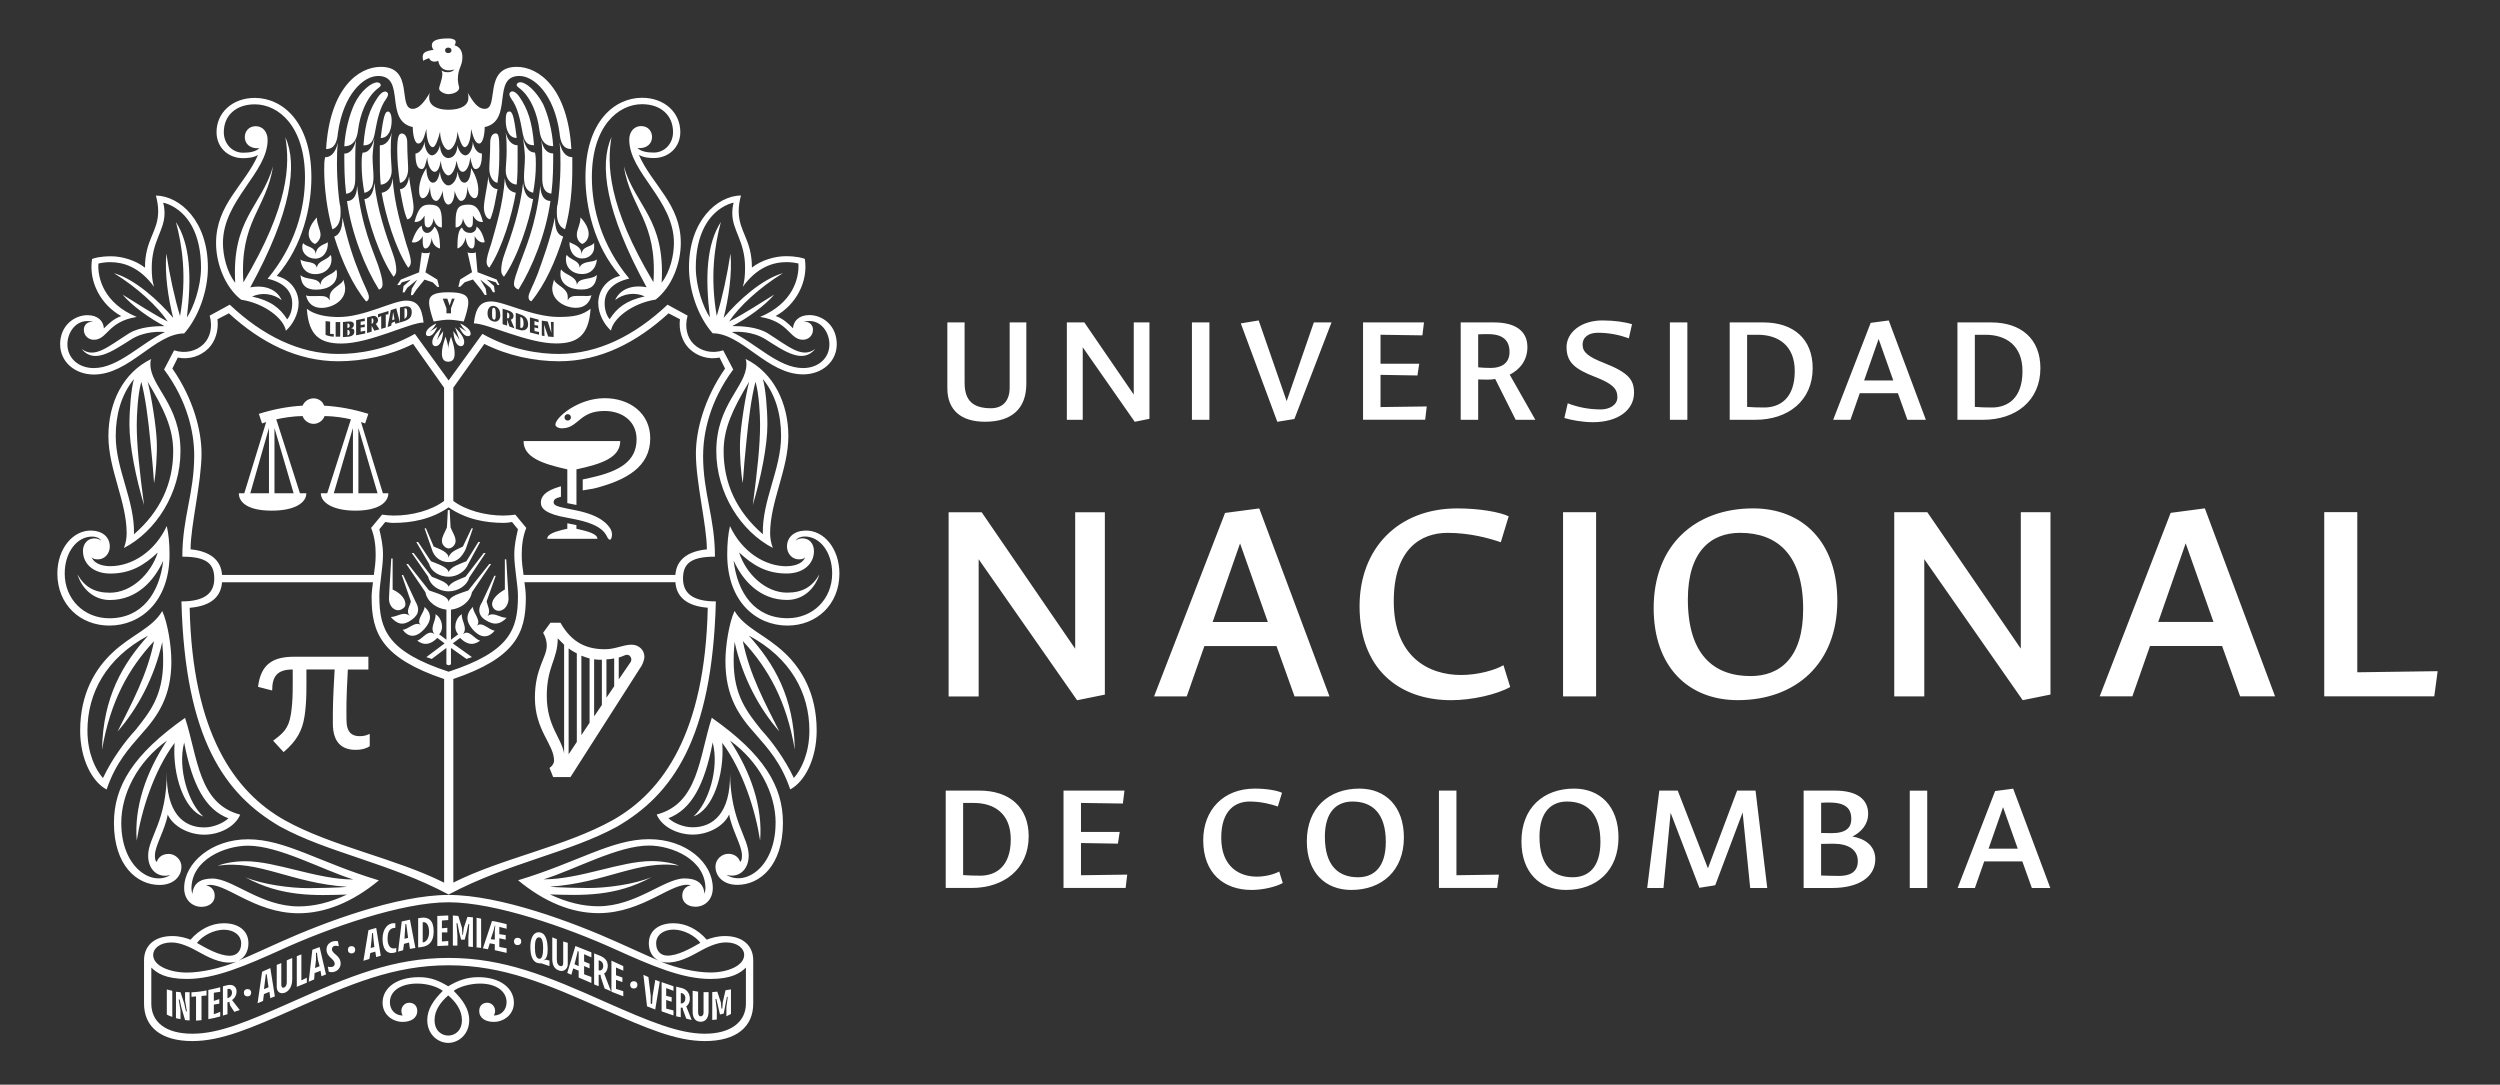 <svg width="189" height="82" viewBox="0 0 189 82" fill="none" xmlns="http://www.w3.org/2000/svg">
<rect x="0" y="0" width="189" height="82" fill="#333333" stroke="none"/>
<path d="M12.818 41.91C12.818 45.499 10.613 47.293 8.268 47.293C6.062 47.293 4.336 45.706 4.336 43.357C4.336 41.494 5.509 40.044 6.957 40.113C7.786 40.149 8.301 40.631 8.301 41.321C8.301 41.839 7.921 42.288 7.403 42.288C7.128 42.288 6.99 42.219 6.922 42.114C7.164 42.734 7.99 42.803 8.334 42.803C9.989 42.803 11.712 41.698 12.609 39.766C12.747 40.386 12.816 41.078 12.816 41.905L12.818 41.91ZM4.545 26.034C4.545 24.585 5.649 23.827 6.613 23.827C7.406 23.827 7.819 24.276 7.855 24.827C8.199 24.483 8.579 24.102 9.165 23.895C7.648 23.066 6.682 21.307 6.96 19.582C7.097 19.513 7.579 19.375 8.408 19.375C9.236 19.375 10.269 19.687 10.96 20.238C10.96 18.099 11.959 17.545 11.959 15.958C11.959 15.577 11.89 15.164 11.786 14.784C13.614 14.819 15.717 16.716 15.717 20.238C15.717 21.963 15.029 23.964 13.925 25.207C11.72 25.207 9.787 28.314 7.1 28.314C5.652 28.314 4.548 27.346 4.548 26.037L4.545 26.034ZM6.269 41.67C6.269 41.119 6.613 40.703 7.131 40.703C7.373 40.703 7.51 40.772 7.648 40.876C7.51 40.634 7.199 40.565 6.96 40.565C5.823 40.565 4.892 41.739 4.892 43.36C4.892 45.292 6.34 46.742 8.27 46.742C10.753 46.742 12.061 44.81 12.339 42.392C11.651 43.911 10.34 45.361 8.306 45.361C7.1 45.361 6.203 44.531 5.858 43.429C6.409 44.396 7.169 44.81 8.306 44.81C9.927 44.81 11.409 43.396 11.926 41.772C10.891 42.74 9.859 43.36 8.342 43.36C7.031 43.36 6.274 42.599 6.274 41.668L6.269 41.67ZM12.474 25.103C12.061 25.067 10.922 25.034 9.922 25.654C8.405 26.621 7.095 27.517 6.164 26.379C7.164 27.137 8.163 26.205 9.749 25.205C10.577 24.687 11.816 24.654 12.438 24.654C11.302 24.067 9.955 23.099 9.267 22.272C10.335 22.928 11.472 23.686 12.681 24.309C11.921 23.171 10.407 21.754 8.612 20.651C10.198 21.101 11.99 22.721 13.094 24.033C12.714 22.55 12.438 20.685 12.576 19.166C12.818 20.789 13.196 22.515 13.611 23.895C14.129 20.963 13.785 18.581 13.3 16.785C14.368 18.441 14.506 20.891 14.129 23.998C14.611 23.308 15.197 21.685 15.197 20.235C15.197 17.716 14.231 16.06 12.714 15.437C12.609 15.401 12.438 15.332 12.334 15.332C12.403 15.539 12.438 15.85 12.438 16.126C12.438 17.438 11.472 18.232 11.472 20.233C11.472 20.784 11.508 21.269 11.646 21.683C10.542 20.164 9.3 19.819 8.336 19.819C7.992 19.819 7.75 19.855 7.439 19.924C7.37 21.029 7.852 22.926 10.335 23.962C8.13 24.306 8.13 25.687 7.095 25.687C6.682 25.687 6.338 25.376 6.338 24.927C6.338 24.546 6.649 24.271 7.062 24.34C6.855 24.271 6.718 24.271 6.613 24.271C5.647 24.271 5.096 25.202 5.096 26.032C5.096 27.068 5.925 27.826 7.095 27.826C8.956 27.826 10.679 25.927 12.474 25.1V25.103ZM12.956 49.988C12.956 52.681 11.921 54.131 10.679 55.512C9.782 56.548 8.749 57.651 8.059 59.687C6.955 59.1 6.06 57.375 6.06 55.236C6.06 52.406 7.233 50.542 8.474 49.368C9.922 47.987 11.508 47.505 12.265 46.193C12.678 47.089 12.954 48.817 12.954 49.988H12.956ZM11.646 48.47C9.716 50.54 8.336 53.026 7.714 56.683C7.783 52.679 9.3 50.159 11.197 48.054C8.025 49.746 6.611 52.403 6.611 55.233C6.611 56.959 7.23 58.202 7.783 58.822C8.472 57.372 9.438 56.06 10.266 55.165C11.302 53.853 12.334 52.61 12.334 49.988C12.334 49.539 12.334 49.332 12.265 48.539C11.679 51.196 10.404 53.577 8.887 55.302C9.991 53.095 11.128 51.022 11.646 48.47ZM11.37 27.553C11.37 29.209 13.644 30.59 13.644 34.11C13.644 37.285 11.783 40.185 9.369 41.428C9.507 41.083 9.576 40.667 9.576 40.322C9.576 37.905 8.196 35.491 8.196 32.972C8.196 30.453 9.3 28.173 11.437 27.14C11.368 27.277 11.368 27.415 11.368 27.553H11.37ZM18.162 61.584C17.749 62.551 16.541 63.102 15.439 63.102C14.267 63.102 13.096 62.482 12.681 61.584C12.474 62.758 11.714 63.932 11.714 64.657C11.714 64.899 11.714 65.037 11.852 65.175C11.921 64.899 12.196 64.555 12.75 64.555C13.231 64.555 13.716 64.968 13.716 65.522C13.716 66.28 13.096 66.903 12.061 66.903C10.338 66.903 8.614 65.42 8.614 62.209C8.614 59.447 10.062 57.033 13.991 54.271C14.957 57.24 14.991 60.759 18.162 61.589V61.584ZM11.37 33.385C11.197 31.624 10.991 30.037 10.682 28.865C10.407 29.832 10.338 31.42 10.338 32.109C10.338 33.697 10.544 35.56 10.889 38.184C10.269 36.114 9.785 33.697 9.785 32.109C9.785 30.935 9.922 29.347 10.129 28.658C9.163 29.832 8.749 31.351 8.749 32.972C8.749 35.491 10.198 37.839 10.129 40.391C12.127 38.666 13.094 36.527 13.094 34.11C13.094 32.385 12.405 30.935 11.164 28.865C11.439 29.901 11.819 32.283 11.852 33.385C11.888 34.386 11.783 35.836 11.646 36.527C11.577 35.458 11.472 34.388 11.37 33.385ZM13.198 56.165C11.613 58.304 10.682 61.308 10.338 63.552C10.131 61.032 11.026 58.409 12.614 55.994C10.409 57.582 9.168 59.999 9.168 62.207C9.168 65.624 11.511 67.038 12.89 66.142C11.992 66.418 11.2 65.798 11.2 64.693C11.2 63.279 12.612 62.138 12.612 58.342C12.543 61.449 13.854 62.554 15.439 62.554C16.199 62.554 16.956 62.173 17.267 61.864C15.544 61.209 14.544 59.379 13.922 56.135C13.405 58.136 14.267 60.759 15.37 61.727C13.922 61.244 13.025 58.585 13.198 56.17V56.165ZM22.231 76.288C18.955 77.738 16.714 78.705 14.542 78.705C12.127 78.705 10.889 77.6 10.889 75.874V72.595C10.889 71.49 11.681 70.765 13.025 70.765C13.576 70.765 14.06 70.903 14.404 71.04C15.059 70.282 15.957 69.797 16.92 69.797C18.024 69.797 18.782 70.349 18.782 71.316C18.782 71.867 18.539 72.385 18.024 72.628C19.161 72.145 19.954 71.765 21.196 71.214C24.505 69.728 30.022 67.658 33.917 67.658C37.813 67.658 43.33 69.728 46.639 71.214C47.881 71.765 48.674 72.145 49.811 72.628C49.293 72.385 49.051 71.87 49.051 71.316C49.051 70.349 49.811 69.797 50.912 69.797C51.878 69.797 52.773 70.28 53.428 71.04C53.773 70.903 54.257 70.765 54.808 70.765C56.151 70.765 56.944 71.49 56.944 72.595V75.874C56.944 77.6 55.703 78.705 53.291 78.705C51.119 78.705 48.878 77.738 45.602 76.288C41.395 74.425 38.086 72.975 33.915 72.975C29.744 72.975 26.435 74.425 22.228 76.288H22.231ZM21.402 71.732C18.506 73.044 16.232 74.009 14.129 74.009C12.507 74.009 11.855 73.559 11.439 73.146V75.872C11.439 77.253 12.507 78.149 14.542 78.149C16.576 78.149 18.748 77.217 22.022 75.767C26.435 73.799 29.744 72.419 33.915 72.419C38.086 72.419 41.395 73.799 45.808 75.767C49.084 77.217 51.325 78.149 53.288 78.149C55.251 78.149 56.391 77.25 56.391 75.872V73.146C55.978 73.559 55.323 74.009 53.701 74.009C51.598 74.009 49.324 73.041 46.428 71.732C42.912 70.144 37.464 68.212 33.912 68.212C30.361 68.212 24.916 70.144 21.397 71.732H21.402ZM11.577 72.181C11.577 73.044 12.887 73.526 14.129 73.526C15.233 73.526 16.75 73.182 17.887 72.699C16.989 72.942 16.026 72.526 15.164 72.043C14.371 71.594 13.647 71.25 12.959 71.25C12.061 71.25 11.579 71.732 11.579 72.181H11.577ZM53.153 34.422C53.153 37.321 54.05 39.115 54.05 42.084C52.189 42.084 51.636 42.635 51.636 43.74C51.636 44.845 52.36 45.466 54.119 45.466C53.844 55.923 50.81 60.065 46.672 62.482C43.019 64.483 38.468 65.208 33.917 67.625C29.367 65.208 24.816 64.483 21.163 62.482C17.025 60.065 13.991 55.925 13.716 45.466C15.475 45.466 16.199 44.845 16.199 43.74C16.199 42.635 15.648 42.084 13.785 42.084C13.785 39.115 14.682 37.321 14.682 34.422C14.682 32.765 14.2 30.348 12.405 27.933L13.163 26.484C13.991 26.759 14.853 26.552 15.403 26.001C15.885 25.519 16.092 24.725 15.852 23.862L17.369 23.033C19.852 25.381 22.644 26.759 25.573 26.759C27.021 26.759 29.158 26.484 31.366 25.241L33.917 28.76L36.469 25.241C38.675 26.484 40.814 26.759 42.262 26.759C45.191 26.759 47.985 25.378 50.466 23.033L51.983 23.862C51.741 24.725 51.947 25.519 52.432 26.001C52.982 26.552 53.844 26.759 54.672 26.484L55.432 27.933C53.64 30.35 53.158 32.765 53.158 34.422H53.153ZM12.612 74.802L13.025 74.907V76.875C12.818 76.806 12.714 76.77 12.612 76.701V74.802ZM16.783 43.465H28.263C28.332 42.982 28.401 42.497 28.401 41.946C28.401 41.29 28.332 40.601 28.056 39.909L28.885 38.908C29.16 38.944 29.471 38.977 29.782 38.977C31.126 38.977 32.61 38.597 33.573 37.872V29.312L31.23 25.999C29.438 26.895 27.439 27.311 25.576 27.311C22.473 27.311 19.715 25.896 17.303 23.686L16.441 24.135C16.546 24.998 16.268 25.828 15.753 26.343C15.166 26.93 14.305 27.206 13.443 27.032L13.03 27.862C14.616 30.139 15.235 32.556 15.235 34.281C15.235 36.489 14.407 39.736 14.407 41.53C15.855 41.668 16.716 42.324 16.785 43.462L16.783 43.465ZM14.335 77.151L13.991 77.115L13.716 76.183L13.578 75.563H13.509L13.647 76.39V77.046L13.303 76.977V74.976L13.647 75.012L13.922 75.841L14.06 76.462H14.129L13.991 75.632V75.012H14.335V77.151ZM18.748 63.45C21.576 63.45 24.161 65.211 28.643 66.556C26.644 68.212 24.574 69.042 22.575 69.042C19.128 69.042 16.92 66.556 15.577 66.936C15.99 67.005 16.232 67.316 16.232 67.73C16.232 68.248 15.783 68.557 15.233 68.557C14.544 68.557 13.922 68.039 13.922 67.143C13.922 65.244 15.99 63.45 18.748 63.45ZM28.092 45.193C28.092 44.743 28.161 44.33 28.197 44.018H16.785C16.716 45.019 16.061 45.813 14.338 45.95C14.544 55.407 17.716 59.861 21.509 62C25.094 64.001 29.851 64.864 33.576 66.729V51.336C28.887 49.748 28.095 47.885 28.095 45.193H28.092ZM18.542 65.109C20.887 65.109 23.954 66.489 26.713 66.489C24.367 65.765 21.094 63.934 18.748 63.934C17.025 63.934 14.473 64.971 14.473 67.179C14.473 67.283 14.509 67.49 14.542 67.592C14.611 66.765 15.161 66.418 16.059 66.418C17.576 66.418 19.712 68.524 22.575 68.524C23.712 68.524 24.921 68.248 26.228 67.628C23.883 67.697 21.298 67.835 18.539 66.316C19.85 66.867 21.917 67.145 23.365 67.145C23.778 67.145 25.813 67.11 26.226 67.041C22.019 66.765 19.503 64.971 16.469 65.453C16.951 65.246 17.78 65.109 18.537 65.109H18.542ZM14.82 75.326L14.476 75.362V75.017C14.718 75.017 15.304 74.948 15.613 74.879V75.259C15.613 75.259 15.302 75.295 15.233 75.295V77.125L14.82 77.161V75.331V75.326ZM16.923 70.287C16.166 70.287 15.302 70.737 14.889 71.288C15.613 71.701 16.579 72.255 17.372 72.255C17.889 72.255 18.233 71.911 18.233 71.324C18.233 70.703 17.683 70.287 16.923 70.287ZM15.75 74.843C16.094 74.774 16.37 74.706 16.648 74.637V74.981L16.166 75.05V75.67L16.579 75.532V75.877L16.166 75.946V76.671C16.27 76.635 16.51 76.566 16.648 76.497V76.842C16.405 76.911 15.992 77.015 15.75 77.049V74.841V74.843ZM22.575 22.933C22.575 23.763 22.093 24.59 21.609 25.003C21.471 24.107 20.023 22.933 18.231 22.658C16.989 21.69 16.334 19.896 16.334 18.377C16.334 15.445 18.506 13.995 19.506 11.716C19.161 11.922 18.713 11.958 18.369 11.958C17.265 11.958 16.37 11.164 16.37 9.99C16.37 8.54 17.543 7.402 19.266 7.402C21.334 7.402 23.541 9.196 23.541 13.408C23.541 15.547 22.922 18.584 20.921 20.863C22.024 21.139 22.575 22.037 22.575 22.933ZM17.782 21.379C17.507 16.547 19.748 15.649 20.643 12.578C20.125 15.822 18.091 16.721 18.402 21.346C21.884 15.514 21.917 12.407 21.573 10.37C22.504 12.44 22.055 15.996 18.919 21.726C20.023 21.519 20.918 21.864 21.298 22.693C20.678 22.211 19.817 22.073 19.057 22.418C20.469 22.729 21.16 23.28 21.711 24.143C21.917 23.901 22.091 23.487 22.091 22.936C22.091 22.037 21.471 21.348 20.23 21.073C22.297 18.587 23.057 15.827 23.057 13.41C23.057 9.546 21.058 7.887 19.266 7.887C17.818 7.887 16.92 8.75 16.92 9.993C16.92 10.891 17.576 11.545 18.369 11.545C18.85 11.545 19.335 11.476 19.61 11.2C18.853 11.269 18.506 10.82 18.506 10.37C18.506 9.957 18.782 9.541 19.335 9.541C19.852 9.541 20.232 9.954 20.232 10.577C20.232 13.063 16.854 15.133 16.854 18.377C16.854 19.276 17.13 20.552 17.785 21.379H17.782ZM16.852 76.775V74.565L17.127 74.496C17.609 74.358 17.884 74.601 17.884 74.945C17.884 75.221 17.747 75.464 17.54 75.601L18.126 76.359L17.713 76.497L17.402 76.015L17.334 75.739L17.196 75.775V76.673L16.852 76.778V76.775ZM17.54 75.05C17.54 74.843 17.402 74.706 17.196 74.774V75.464C17.471 75.395 17.54 75.188 17.54 75.05ZM23.712 32.045C23.299 32.045 22.952 31.734 22.884 31.458C22.124 31.458 21.367 31.596 20.885 31.701L22.677 37.293H23.159C23.159 37.985 22.33 38.605 20.538 38.605C18.746 38.605 18.055 37.985 18.055 37.293H18.468L20.122 31.907L19.811 32.012L19.569 31.287C20.673 30.943 21.706 30.736 22.878 30.667C23.016 30.322 23.36 30.116 23.707 30.116C24.054 30.116 24.395 30.322 24.5 30.667C25.673 30.736 26.741 30.943 27.845 31.287L27.603 32.012L27.292 31.907L28.946 37.293H29.359C29.359 37.985 28.599 38.605 26.876 38.605C25.153 38.605 24.255 37.985 24.255 37.293H24.737L26.529 31.701C26.081 31.596 25.323 31.458 24.53 31.458C24.462 31.734 24.117 32.045 23.702 32.045H23.712ZM18.437 75.05C18.437 74.876 18.542 74.774 18.713 74.774C18.884 74.774 18.988 74.879 18.988 75.05C18.988 75.221 18.884 75.326 18.713 75.326C18.542 75.326 18.437 75.221 18.437 75.05ZM20.334 37.29V32.354L18.922 37.29H20.334ZM19.472 75.844L19.817 73.463L20.436 73.187L20.78 75.326L20.436 75.464L20.367 74.981L19.954 75.155L19.885 75.673L19.472 75.846V75.844ZM27.954 56.413C27.748 56.55 27.404 56.688 26.886 56.688C25.818 56.688 25.163 56.101 25.163 54.687C25.163 53.411 25.163 52.995 25.3 50.614H23.164C23.164 51.89 23.2 52.959 23.026 54.133C22.853 55.272 22.407 56.032 21.441 56.859L20.648 55.997C21.336 55.478 21.82 55.134 21.991 53.996C22.165 52.89 22.129 51.857 22.129 50.614C20.956 50.614 20.576 51.132 20.576 52.201L19.508 51.926C19.715 50.2 20.645 49.649 22.231 49.649H27.85V50.616H26.297C26.16 53.171 26.193 53.411 26.193 54.412C26.193 55.412 26.642 55.655 27.192 55.655C27.536 55.655 27.71 55.586 27.952 55.481V56.413H27.954ZM20.301 74.637L20.232 74.154L20.163 73.636L20.095 73.672L19.957 74.777L20.301 74.639V74.637ZM20.75 32.357V37.293H22.198L20.75 32.357ZM21.267 72.806V74.463C21.267 74.601 21.336 74.67 21.405 74.67C21.543 74.67 21.68 74.532 21.68 74.256V72.6L22.093 72.426V74.05C22.093 74.739 21.68 75.086 21.334 75.086C21.058 75.086 20.921 74.879 20.921 74.603V72.947L21.265 72.809L21.267 72.806ZM22.44 72.288L22.784 72.151V74.118L23.197 73.912V74.292L22.437 74.603V72.291L22.44 72.288ZM25.061 19.62C25.061 20.241 24.579 20.725 23.819 20.725C23.2 20.725 22.784 20.312 22.715 19.62C23.059 19.896 23.819 19.689 23.957 20.241C24.026 19.689 24.717 19.689 24.992 19.273C25.061 19.411 25.061 19.48 25.061 19.618V19.62ZM25.474 20.725C25.474 21.486 24.785 21.899 23.888 21.899C23.2 21.899 22.784 21.624 22.715 20.794C23.128 21.208 24.095 20.932 24.232 21.555C24.232 20.866 25.198 20.794 25.405 20.381C25.474 20.45 25.474 20.588 25.474 20.725ZM23.819 19.551C23.268 19.551 22.853 19.138 22.853 18.724C22.853 18.587 22.853 18.518 22.922 18.38C23.197 18.724 23.819 18.587 23.888 19.278C23.819 18.587 24.648 18.449 24.785 18.311C24.821 19.003 24.441 19.554 23.819 19.554V19.551ZM26.093 21.828C26.093 22.727 25.127 23.278 24.301 23.278C23.682 23.278 23.266 22.933 23.128 22.311C23.233 22.415 23.473 22.379 24.163 22.379C24.439 22.379 24.783 22.379 24.923 22.724V22.448C24.923 21.759 25.889 21.552 25.958 21.136C26.027 21.412 26.096 21.619 26.096 21.826L26.093 21.828ZM30.713 22.727C31.541 22.727 31.886 23.209 32.023 24.383C30.988 24.383 27.954 25.971 25.818 25.971C24.232 25.971 23.335 25.419 23.197 23.347C23.817 23.829 24.747 23.967 25.611 23.967C27.541 23.967 29.713 22.724 30.713 22.724V22.727ZM23.819 18.446C23.613 18.377 23.337 18.102 23.337 17.686C23.337 17.27 23.613 16.79 23.957 16.443C23.957 16.994 24.232 17.338 24.232 17.755C24.232 18.099 23.957 18.375 23.819 18.444V18.446ZM23.337 74.221L23.613 71.803L24.163 71.597L24.645 73.667L24.301 73.805L24.232 73.391L23.784 73.565L23.748 74.047L23.335 74.221H23.337ZM23.819 73.184L24.163 73.046L24.026 72.528L23.957 72.01L23.888 72.046V72.564L23.819 73.184ZM24.576 11.887C24.921 11.887 25.334 11.68 25.543 10.781C25.474 11.333 25.474 11.887 25.474 12.369C25.474 13.75 25.611 14.924 25.68 15.406C25.749 15.613 25.749 15.889 25.749 16.095C25.749 16.856 25.474 17.201 25.13 17.338C24.717 15.889 24.51 14.163 24.51 12.851C24.51 12.507 24.51 12.162 24.579 11.884L24.576 11.887ZM24.612 24.278V25.315C24.75 25.384 25.025 25.452 25.232 25.452V25.246H24.956V24.314L24.612 24.278ZM39.057 5.054C40.781 5.054 42.92 6.71 43.195 11.266C42.575 11.266 42.366 10.784 42.298 10.023C41.885 7.124 40.368 5.743 39.264 5.743C37.127 5.743 38.851 9.125 36.643 9.607C36.643 10.159 36.505 10.85 36.23 10.85C35.886 10.85 35.748 10.23 35.61 9.745C35.61 10.506 35.404 11.126 35.129 11.126C34.922 11.126 34.715 10.506 34.578 9.952C34.578 10.641 34.234 11.333 33.889 11.333C33.614 11.333 33.27 10.644 33.27 9.952C33.132 10.503 32.926 11.126 32.719 11.126C32.444 11.126 32.237 10.506 32.237 9.745C32.1 10.227 31.962 10.85 31.618 10.85C31.343 10.85 31.205 10.161 31.205 9.607C29 9.125 30.723 5.743 28.584 5.743C27.48 5.743 25.963 7.124 25.55 10.023C25.482 10.784 25.275 11.266 24.653 11.266C24.928 6.71 27.067 5.054 28.791 5.054C31.343 5.054 30.032 8.229 31.205 8.229C31.687 8.229 32.102 7.678 32.515 6.986C32.447 7.124 32.447 7.262 32.447 7.4C32.447 7.951 32.997 8.298 33.895 8.298C34.861 8.298 35.411 7.953 35.411 7.4C35.411 7.262 35.411 7.124 35.343 6.986C35.756 7.675 36.1 8.229 36.653 8.229C37.757 8.229 36.515 5.054 39.067 5.054H39.057ZM24.785 73.082C25.061 73.151 25.303 73.082 25.303 72.876C25.303 72.462 24.683 72.393 24.683 71.77C24.683 71.357 25.063 71.079 25.545 71.15L25.614 71.53C25.339 71.462 25.096 71.495 25.096 71.773C25.096 72.117 25.752 72.222 25.752 72.842C25.752 73.325 25.27 73.6 24.854 73.463L24.785 73.082ZM25.234 37.29H26.682V32.354L25.234 37.29ZM25.27 17.892C25.614 17.755 25.889 17.41 25.889 16.443C26.302 18.306 26.718 19.549 27.2 20.723C27.544 21.621 27.888 22.173 27.888 22.448C27.888 22.655 27.819 22.724 27.682 22.793C26.647 21.55 25.82 19.687 25.267 17.892H25.27ZM25.374 24.347V25.452H25.719V24.347H25.374ZM25.925 24.347V25.486L26.374 25.45C26.649 25.414 26.787 25.276 26.787 25.07C26.787 24.863 26.649 24.827 26.511 24.827C26.649 24.827 26.754 24.689 26.754 24.551C26.754 24.345 26.58 24.276 26.305 24.309L25.925 24.345V24.347ZM27.062 9.886C26.958 10.715 26.58 11.06 26.027 11.06C26.096 9.817 26.44 8.643 26.784 7.884C27.266 6.848 28.095 6.228 28.508 6.228C28.645 6.228 28.783 6.297 28.783 6.435C28.783 6.573 28.576 6.641 28.301 6.917C27.75 7.468 27.233 8.505 27.06 9.886H27.062ZM26.027 11.611C26.371 11.611 26.715 11.404 26.924 10.575C26.856 11.126 26.856 11.611 26.856 12.093V13.474C26.856 13.957 26.787 14.579 26.167 14.648C26.03 13.543 26.03 12.509 26.03 11.611H26.027ZM26.233 15.2C26.647 15.2 26.993 14.855 26.993 14.025C27.337 17.132 28.166 18.857 28.579 20.031C28.785 20.651 28.923 21.136 28.923 21.481C28.923 21.688 28.854 21.826 28.648 21.894C27.613 20.238 26.58 17.683 26.233 15.2ZM26.44 24.623C26.44 24.728 26.371 24.797 26.267 24.797V24.452C26.371 24.452 26.44 24.521 26.44 24.625V24.623ZM26.44 25.141C26.44 25.279 26.371 25.348 26.267 25.348V24.934C26.371 24.934 26.44 25.003 26.44 25.141ZM26.302 71.803C26.302 71.63 26.407 71.528 26.578 71.528C26.748 71.528 26.853 71.632 26.853 71.803C26.853 71.975 26.748 72.079 26.578 72.079C26.407 72.079 26.302 71.975 26.302 71.803ZM26.922 25.348L27.61 25.21V25.003L27.266 25.072V24.761L27.577 24.725V24.518L27.266 24.587V24.311L27.577 24.276V24.069L26.922 24.207V25.345V25.348ZM28.543 37.29L27.095 32.354V37.29H28.543ZM27.406 11.542C27.75 11.542 28.095 11.335 28.304 10.437C28.235 11.057 28.166 11.542 28.166 11.887C28.166 12.369 28.235 12.992 28.235 13.336C28.235 13.888 28.166 14.441 27.547 14.579C27.409 13.819 27.34 13.13 27.34 12.44C27.34 12.096 27.34 11.82 27.409 11.542H27.406ZM28.372 9.886C28.235 10.715 28.028 10.991 27.475 10.991C27.613 9.196 27.957 8.229 28.579 7.333C28.717 7.126 28.923 6.92 29.13 6.92C29.198 6.92 29.336 6.989 29.336 7.126C29.336 7.264 29.267 7.333 29.198 7.471C28.717 8.091 28.51 9.127 28.37 9.888L28.372 9.886ZM27.475 72.633L27.855 70.32L28.441 70.147L28.785 72.253L28.441 72.357L28.372 71.944L27.993 72.049L27.924 72.498L27.475 72.635V72.633ZM27.544 15.062C27.957 14.993 28.232 14.648 28.304 13.819C28.51 15.82 29.201 17.823 29.683 19.133C29.889 19.684 29.958 20.1 29.958 20.445C29.958 20.651 29.889 20.789 29.752 20.927C28.717 19.477 27.822 16.716 27.547 15.059L27.544 15.062ZM28.681 24.899L28.406 24.485C28.51 24.449 28.579 24.311 28.579 24.209C28.579 24.003 28.406 23.829 28.13 23.898L27.75 24.003V25.177L28.095 25.072V24.623L28.301 25.003L28.681 24.899ZM28.026 71.666L28.301 71.597L28.232 70.977L28.197 70.527L28.128 70.563L28.092 71.012L28.023 71.668L28.026 71.666ZM28.232 24.243C28.232 24.38 28.197 24.449 28.095 24.485V24.072C28.199 24.036 28.232 24.14 28.232 24.245V24.243ZM28.576 24L28.819 23.895V24.863L29.163 24.758V23.791L29.369 23.755V23.513L28.576 23.755V23.998V24ZM29.713 39.531C29.507 39.531 29.334 39.496 29.127 39.462L28.678 40.014C28.816 40.634 28.954 41.188 28.954 41.946C28.954 42.913 28.678 44.223 28.678 45.052C28.678 47.607 29.298 49.264 33.917 50.782C38.537 49.264 39.157 47.607 39.157 45.052C39.157 44.223 38.881 42.913 38.881 41.946C38.881 41.188 39.019 40.634 39.157 40.014L38.708 39.462C38.501 39.498 38.328 39.531 38.122 39.531C36.673 39.531 35.225 39.256 33.915 38.357C32.605 39.256 31.157 39.531 29.708 39.531H29.713ZM28.714 10.988C29.127 10.988 29.471 10.644 29.611 10.021C29.543 10.572 29.543 10.988 29.543 11.402C29.543 12.022 29.611 12.576 29.611 12.92C29.611 13.54 29.198 13.957 28.783 13.957C28.714 13.265 28.714 12.713 28.714 12.162V10.988ZM29.334 8.433C29.471 8.433 29.609 8.64 29.609 9.122C29.609 9.743 29.402 10.434 28.78 10.434C28.987 8.709 29.125 8.433 29.331 8.433H29.334ZM28.852 14.577C29.196 14.508 29.609 14.301 29.68 13.472C29.818 15.473 30.369 17.198 30.715 18.441C30.922 19.061 31.06 19.477 31.06 19.822C31.06 19.96 30.991 20.166 30.853 20.235C29.887 18.786 29.13 16.231 28.854 14.574L28.852 14.577ZM29.956 71.975C29.474 72.181 28.921 72.01 28.921 70.974C28.921 70.216 29.334 69.731 29.887 69.8V70.144C29.474 70.144 29.3 70.42 29.3 70.974C29.3 71.594 29.611 71.803 29.956 71.663V71.975ZM31.679 73.873C32.577 73.873 33.196 74.149 33.884 74.563C34.573 74.149 35.264 73.873 36.161 73.873C37.816 73.873 38.851 74.703 38.851 75.806C38.851 76.704 38.091 77.255 37.334 77.255C36.714 77.255 36.23 76.98 36.23 76.426C36.23 76.081 36.436 75.806 36.849 75.806C37.262 75.806 37.609 76.288 37.331 76.773C37.882 76.773 38.297 76.359 38.297 75.772C38.297 74.91 37.469 74.358 36.299 74.358C35.47 74.358 34.644 74.634 34.3 74.91C34.988 75.599 35.473 76.29 35.473 77.118C35.473 78.223 34.644 78.843 33.887 78.843C33.13 78.843 32.301 78.223 32.301 77.118C32.301 76.288 32.783 75.599 33.474 74.91C33.13 74.634 32.37 74.358 31.544 74.358C30.302 74.358 29.476 74.91 29.476 75.772C29.476 76.359 29.889 76.773 30.443 76.773C30.167 76.29 30.512 75.806 30.924 75.806C31.337 75.806 31.544 76.081 31.544 76.426C31.544 76.977 31.062 77.255 30.44 77.255C29.68 77.255 28.923 76.704 28.923 75.806C28.923 74.7 29.958 73.873 31.682 73.873H31.679ZM29.543 23.449L29.3 24.725L29.576 24.62L29.611 24.414L29.854 24.309L29.889 24.483L30.234 24.378L29.958 23.308L29.545 23.446L29.543 23.449ZM30.302 46.091C29.889 46.264 29.405 45.884 29.405 45.264C29.405 44.988 29.441 44.713 29.578 42.227H29.683V44.572C30.165 44.779 30.649 45.193 30.649 45.677C30.649 45.884 30.512 45.989 30.305 46.091H30.302ZM31.131 46.852C30.476 47.334 30.027 47.196 29.545 46.645C30.027 46.645 30.512 46.162 30.993 46.576C30.649 46.231 30.993 45.815 31.062 45.471L30.374 43.47H30.478L31.409 45.471C31.684 45.953 31.753 46.402 31.134 46.852H31.131ZM29.719 23.589L29.823 24.14L29.65 24.209L29.719 23.589ZM30.787 10.784C30.787 11.68 30.856 12.371 30.856 12.785C30.856 13.405 30.512 13.821 30.236 13.821C30.099 12.923 30.03 12.165 30.03 11.335C30.03 10.299 30.167 10.092 30.374 10.092C30.58 10.092 30.787 10.299 30.787 10.781V10.784ZM31.062 22.311L31.131 21.828L31.544 21.139L30.784 21.759L30.578 22.104H30.44L30.509 21.621L31.06 21.139L30.371 21.346L30.234 21.552H30.027L30.302 21.139L31.682 20.588L31.888 19.069C31.957 19.138 32.026 19.138 32.163 19.138C32.37 19.138 32.439 19.138 32.508 19.069L32.163 20.588L33.061 21.139L33.199 21.69H33.061L32.717 21.346L32.097 21.139L31.478 21.899L31.202 22.313H31.065L31.062 22.311ZM30.096 71.941L30.371 69.665L30.991 69.527L31.404 71.666L30.991 71.735L30.922 71.252L30.542 71.357L30.473 71.839L30.093 71.944L30.096 71.941ZM30.234 14.301C30.509 14.301 30.853 14.025 30.922 13.334C30.991 14.023 31.266 15.197 31.266 15.679C31.266 16.162 31.06 16.578 30.784 16.578C30.509 15.958 30.371 14.99 30.234 14.301ZM30.578 24.276C30.958 24.138 31.128 23.964 31.128 23.587C31.128 23.242 30.922 23.104 30.578 23.173L30.234 23.242V24.38L30.578 24.276ZM32.095 47.538C31.406 48.296 30.853 48.158 30.44 47.607C30.853 47.607 31.406 46.918 31.819 47.262C31.406 46.918 32.095 46.295 32.095 45.882C32.645 46.364 32.645 46.918 32.095 47.538ZM30.784 23.653C30.784 23.964 30.715 24.033 30.578 24.102V23.308C30.715 23.308 30.784 23.308 30.784 23.653ZM30.853 70.903L30.715 69.866H30.647L30.578 70.971L30.853 70.903ZM32.232 49.677L33.612 48.641L33.061 48.227C32.579 48.71 32.095 48.847 31.544 48.434C31.957 48.296 32.373 47.535 32.854 47.952C32.441 47.469 32.992 46.915 32.923 46.433C33.405 46.709 33.612 47.538 33.199 47.952L33.749 48.365V46.088C33.061 46.019 32.301 45.537 32.163 44.776L30.715 42.638H30.853L32.439 44.639C32.989 44.845 33.923 45.052 33.923 45.537C33.923 45.055 34.853 44.845 35.404 44.639L36.99 42.638H37.127L35.679 44.776C35.541 45.537 34.782 46.019 34.093 46.088V48.365L34.644 47.952C34.231 47.538 34.438 46.709 34.919 46.433C34.851 46.915 35.401 47.469 34.988 47.952C35.47 47.538 35.817 48.296 36.299 48.434C35.748 48.847 35.264 48.71 34.782 48.227L34.231 48.641L35.679 49.677L35.266 49.815L34.093 48.985V50.228L33.92 50.297L33.747 50.228V48.985L32.643 49.815L32.23 49.677H32.232ZM31.888 17.06C31.888 17.336 32.026 17.611 32.301 17.611C32.508 17.611 32.714 17.405 32.852 17.129C33.127 17.405 33.265 17.887 33.265 18.786C32.921 18.717 32.645 18.372 32.645 17.956C32.577 18.507 32.37 18.786 32.163 18.786C32.026 18.786 31.957 18.579 31.957 18.303V17.821C31.888 18.096 31.475 18.441 31.128 18.303C31.335 17.683 31.61 17.198 31.886 17.06H31.888ZM33.923 44.705C33.13 44.705 32.51 44.223 32.37 43.6L31.128 41.806H31.266L32.645 43.6C33.127 43.806 33.818 44.013 33.92 44.36C34.058 44.016 34.713 43.809 35.195 43.6L36.574 41.806H36.712L35.47 43.669C35.333 44.22 34.677 44.705 33.917 44.705H33.923ZM32.439 15.47C33.199 15.47 33.405 15.746 33.405 16.782V17.195C33.061 17.195 32.854 16.851 32.786 16.506C32.717 16.989 32.51 17.195 32.373 17.195C32.166 17.195 32.097 17.058 32.097 16.713V16.3C31.822 16.782 31.547 16.782 31.337 16.782C31.613 15.746 31.888 15.47 32.441 15.47H32.439ZM33.887 11.95C34.3 11.95 34.575 11.537 34.575 10.983C34.713 11.534 34.988 11.744 35.195 11.744C35.47 11.744 35.745 11.261 35.745 10.707C35.814 11.19 36.09 11.606 36.434 11.606C36.434 12.366 36.296 12.78 35.952 12.78C35.745 12.78 35.677 12.435 35.539 11.882C35.539 12.433 35.264 12.987 34.988 12.987C34.782 12.987 34.644 12.78 34.507 12.157C34.438 12.777 34.162 13.262 33.887 13.262C33.68 13.262 33.336 12.78 33.336 12.157C33.199 12.777 33.061 12.987 32.854 12.987C32.579 12.987 32.304 12.435 32.304 11.882C32.166 12.433 32.097 12.78 31.891 12.78C31.547 12.78 31.409 12.366 31.409 11.606C31.684 11.606 32.028 11.192 32.097 10.707C32.097 11.259 32.373 11.744 32.648 11.744C32.854 11.744 33.13 11.537 33.267 10.983C33.267 11.534 33.543 11.95 33.887 11.95ZM33.923 43.6C33.199 43.6 32.579 43.186 32.439 42.632L31.473 40.976H31.61L32.577 42.426C33.058 42.632 33.818 42.839 33.92 43.253C34.058 42.839 34.782 42.632 35.264 42.426L36.161 40.976H36.299L35.401 42.632C35.195 43.184 34.573 43.6 33.92 43.6H33.923ZM31.613 69.417L31.855 69.381C32.406 69.312 32.786 69.588 32.786 70.418C32.786 71.247 32.373 71.523 31.888 71.592L31.613 71.627V69.42V69.417ZM33.887 14.02C34.231 14.02 34.575 13.538 34.575 12.984C34.713 13.535 34.851 13.811 35.126 13.811C35.401 13.811 35.608 13.329 35.608 12.706C36.021 13.326 36.158 13.949 36.158 14.362C36.158 14.845 36.021 14.983 35.883 14.983C35.677 14.983 35.401 14.707 35.333 14.084C35.333 14.845 35.126 15.189 34.851 15.189C34.713 15.189 34.507 14.914 34.369 14.429C34.369 15.049 34.162 15.465 33.887 15.465C33.68 15.465 33.474 15.052 33.474 14.429C33.336 14.911 33.13 15.189 32.992 15.189C32.717 15.189 32.51 14.845 32.51 14.084C32.441 14.704 32.166 14.983 31.96 14.983C31.822 14.983 31.684 14.845 31.684 14.362C31.684 13.949 31.822 13.326 32.235 12.706C32.235 13.326 32.441 13.811 32.717 13.811C32.992 13.811 33.13 13.535 33.267 12.984C33.267 13.535 33.612 14.02 33.887 14.02ZM34.611 5.978C34.611 6.289 34.715 6.565 34.715 6.634C34.715 6.909 34.303 7.116 33.887 7.116C33.612 7.116 33.199 6.909 33.199 6.703C33.199 6.496 33.441 6.014 33.441 5.598C33.441 5.529 33.441 5.46 33.372 5.322C33.51 5.427 33.683 5.46 33.854 5.46C34.025 5.46 34.267 5.391 34.336 5.253C33.507 5.495 33.199 5.01 33.13 4.597C32.819 4.735 32.51 4.633 32.441 4.39C32.304 4.459 32.13 4.495 31.993 4.597C31.855 4.01 32.062 3.872 32.786 3.767C32.681 3.663 32.648 3.525 32.648 3.423C32.648 3.078 33.028 2.905 33.889 2.905C34.269 2.905 34.509 3.043 34.44 3.216C34.44 3.354 34.371 3.354 34.371 3.423C34.82 3.561 34.958 3.941 34.958 4.321C34.958 5.01 34.614 5.151 34.614 5.978H34.611ZM32.439 70.487C32.439 69.935 32.232 69.657 31.957 69.726V71.245C32.232 71.245 32.439 70.9 32.439 70.487ZM33.923 42.495C33.199 42.495 32.786 42.012 32.648 41.527L32.097 39.94H32.202L32.788 41.321C33.27 41.527 33.925 41.734 33.925 42.219C33.925 41.736 34.58 41.53 34.993 41.321L35.649 39.94H35.753L35.203 41.527C34.927 42.079 34.583 42.495 33.928 42.495H33.923ZM32.199 25.238C32.199 24.962 32.441 24.72 32.992 24.444C32.854 24.72 32.717 24.858 32.51 25.064C32.923 24.789 32.854 24.858 33.061 24.72C32.786 25.34 32.543 25.409 32.406 25.409C32.268 25.409 32.199 25.34 32.199 25.235V25.238ZM35.06 24.306C34.715 24.238 34.231 24.169 33.887 24.169C33.612 24.169 33.13 24.238 32.783 24.306C32.645 23.893 32.439 23.27 32.439 22.857C32.439 22.305 32.852 22.096 33.887 22.096C34.991 22.096 35.404 22.303 35.404 22.857C35.404 23.27 35.197 23.893 35.06 24.306ZM32.681 25.861C32.681 25.585 32.888 25.241 33.369 24.756C33.232 25.169 33.163 25.307 33.025 25.723C33.232 25.378 33.369 25.241 33.507 25.034C33.438 26.001 33.127 26.172 32.921 26.172C32.783 26.172 32.678 26.067 32.678 25.861H32.681ZM34.922 77.115C34.922 76.354 34.44 75.734 33.887 75.252C33.336 75.734 32.852 76.357 32.852 77.115C32.852 77.942 33.403 78.289 33.887 78.289C34.371 78.289 34.922 77.945 34.922 77.115ZM33.061 71.523V69.246L33.889 69.21V69.555L33.408 69.591V70.178L33.821 70.142V70.487H33.408V71.176L33.889 71.14V71.484L33.061 71.52V71.523ZM33.889 27.344C33.614 27.344 33.408 27.206 33.408 26.724C33.408 26.379 33.477 26.067 33.683 25.447C33.752 25.723 33.889 25.999 33.889 26.415C33.889 26.001 34.027 25.726 34.096 25.447C34.303 26.067 34.371 26.379 34.371 26.724C34.371 27.206 34.165 27.344 33.889 27.344ZM33.925 41.461C33.683 41.461 33.408 41.185 33.408 40.91C33.408 40.565 33.581 40.358 33.788 39.873L33.856 38.561H33.994L34.063 39.873C34.269 40.356 34.443 40.562 34.443 40.91C34.443 41.185 34.167 41.461 33.925 41.461ZM33.752 23.306V23.686H34.096V23.306L34.371 22.581H34.165L33.992 23.099L33.818 22.581H33.474L33.749 23.306H33.752ZM33.889 4.013C34.027 4.013 34.132 3.944 34.132 3.806C34.132 3.668 34.027 3.599 33.889 3.599C33.752 3.599 33.647 3.668 33.647 3.806C33.647 3.944 33.752 4.013 33.889 4.013ZM34.718 70.487L34.58 69.795H34.512L34.58 70.762V71.487H34.236V69.21L34.649 69.246L34.925 70.142L34.96 70.693H34.996L35.065 70.142L35.34 69.315L35.753 69.351V71.594L35.409 71.558V70.834L35.478 69.866H35.409L35.271 70.487L35.134 71.038H34.858L34.721 70.487H34.718ZM54.402 27.032C53.541 27.206 52.679 26.928 52.093 26.343C51.575 25.825 51.3 24.998 51.404 24.135L50.542 23.686C48.128 25.894 45.372 27.311 42.27 27.311C40.408 27.311 38.407 26.897 36.615 25.999L34.269 29.312V37.872C35.236 38.597 36.717 38.977 38.06 38.977C38.371 38.977 38.68 38.942 38.958 38.908L39.786 39.909C39.511 40.598 39.442 41.29 39.442 41.946C39.442 42.497 39.511 42.982 39.58 43.465H51.06C51.129 42.326 51.99 41.67 53.439 41.532C53.439 39.738 52.61 36.494 52.61 34.284C52.61 32.558 53.23 30.141 54.815 27.864L54.402 27.035V27.032ZM34.856 26.17C34.649 26.17 34.338 25.996 34.269 25.031C34.407 25.238 34.545 25.376 34.751 25.72C34.614 25.307 34.545 25.169 34.407 24.753C34.889 25.235 35.095 25.58 35.095 25.858C35.095 26.065 34.991 26.17 34.853 26.17H34.856ZM34.269 66.724C37.992 64.861 42.751 63.998 46.336 61.995C50.129 59.856 53.301 55.402 53.507 45.945C51.784 45.808 51.129 45.014 51.06 44.013H39.649C39.684 44.325 39.753 44.738 39.753 45.187C39.753 47.88 38.96 49.743 34.272 51.331V66.724H34.269ZM35.751 16.3V16.713C35.751 17.058 35.682 17.195 35.475 17.195C35.338 17.195 35.131 16.989 34.993 16.506C34.993 16.851 34.787 17.195 34.443 17.195V16.782C34.443 15.746 34.649 15.47 35.409 15.47C35.96 15.47 36.237 15.746 36.513 16.782C36.306 16.782 36.031 16.782 35.756 16.3H35.751ZM35.888 17.818V18.301C35.888 18.576 35.819 18.783 35.682 18.783C35.475 18.783 35.269 18.507 35.2 17.954C35.131 18.367 34.856 18.714 34.58 18.783C34.58 17.885 34.649 17.402 34.925 17.195C35.062 17.54 35.338 17.609 35.544 17.609C35.819 17.609 36.026 17.402 36.026 17.127C36.301 17.333 36.508 17.678 36.645 18.301C36.37 18.439 35.957 18.094 35.886 17.818H35.888ZM36.648 22.305L36.373 21.892L35.753 21.131L35.134 21.338L34.789 21.683H34.652L34.789 21.131L35.687 20.58L35.343 19.061C35.411 19.13 35.48 19.13 35.687 19.13C35.825 19.13 35.893 19.13 35.962 19.061L36.1 20.58L37.548 21.131L37.755 21.545H37.617L37.479 21.338L36.791 21.131L37.341 21.614L37.41 22.096H37.273L37.066 21.752L36.306 21.131L36.719 21.82L36.788 22.303H36.651L36.648 22.305ZM35.373 25.412C35.236 25.412 34.993 25.343 34.718 24.722C34.925 24.86 34.856 24.791 35.269 25.067C35.062 24.86 34.925 24.722 34.787 24.447C35.338 24.722 35.58 24.965 35.58 25.241C35.58 25.345 35.511 25.414 35.373 25.414V25.412ZM35.753 47.604C35.203 46.984 35.203 46.43 35.753 45.879C35.753 46.361 36.441 46.915 36.029 47.329C36.441 46.915 36.995 47.673 37.408 47.673C36.995 48.156 36.441 48.362 35.753 47.604ZM37.132 22.788C38.099 22.788 40.271 23.962 42.234 23.962C43.407 23.962 44.026 23.824 44.648 23.342C44.511 25.412 43.613 25.965 42.027 25.965C39.891 25.965 36.857 24.447 35.822 24.447C35.96 23.273 36.304 22.79 37.132 22.79V22.788ZM36.029 69.381L36.373 69.45V71.658L36.029 71.622V69.379V69.381ZM36.648 46.844C36.097 46.464 36.166 45.945 36.441 45.532L37.372 43.531H37.477L36.788 45.463C36.857 45.808 37.132 46.224 36.857 46.568C37.339 46.224 37.755 46.706 38.305 46.706C37.823 47.188 37.375 47.326 36.651 46.844H36.648ZM38.303 72.038L37.405 71.832V71.382L37.025 71.313L36.888 71.763L36.508 71.694L37.196 69.624C37.471 69.659 38.025 69.797 38.3 69.866V70.211L37.749 70.073V70.624L38.231 70.693V71.038L37.749 70.933V71.589L38.3 71.694V72.038H38.303ZM37.614 14.296C37.477 14.985 37.339 15.953 37.064 16.573C36.788 16.573 36.582 16.159 36.582 15.674C36.582 15.189 36.857 14.018 36.926 13.329C36.926 14.018 37.339 14.296 37.614 14.296ZM38.993 14.572C38.718 16.228 37.958 18.783 36.995 20.233C36.857 20.164 36.788 19.957 36.788 19.819C36.788 19.475 36.926 19.061 37.132 18.439C37.477 17.195 38.03 15.47 38.167 13.469C38.236 14.299 38.649 14.505 38.996 14.574L38.993 14.572ZM37.303 24.304C37.578 24.373 37.821 24.199 37.821 23.855C37.821 23.51 37.716 23.199 37.339 23.13C37.064 23.094 36.857 23.303 36.857 23.681C36.857 23.992 36.995 24.232 37.306 24.301L37.303 24.304ZM37.061 10.774C37.061 10.291 37.267 10.085 37.474 10.085C37.681 10.085 37.749 10.291 37.749 11.328C37.749 12.157 37.749 12.915 37.612 13.814C37.336 13.814 36.992 13.4 36.992 12.777C36.992 12.364 37.061 11.672 37.061 10.776V10.774ZM37.097 71.002L37.408 71.038V70.382L37.443 69.968H37.408L37.303 70.382L37.097 71.002ZM37.339 24.166C37.201 24.13 37.201 23.924 37.201 23.717C37.201 23.441 37.201 23.234 37.339 23.268C37.477 23.301 37.477 23.51 37.477 23.75C37.477 23.99 37.477 24.199 37.339 24.163V24.166ZM37.545 46.152C37.339 46.083 37.201 45.877 37.201 45.67C37.201 45.256 37.683 44.84 38.167 44.565V42.288H38.272C38.41 44.705 38.445 44.981 38.445 45.256C38.445 45.877 37.964 46.292 37.548 46.152H37.545ZM40.304 15.054C40.029 16.711 39.131 19.472 38.099 20.922C37.961 20.784 37.892 20.646 37.892 20.44C37.892 20.095 37.961 19.681 38.167 19.128C38.649 17.816 39.34 15.815 39.547 13.814C39.615 14.643 39.891 14.988 40.304 15.057V15.054ZM38.892 24.822L38.616 24.166C38.754 24.13 38.823 24.028 38.823 23.89C38.823 23.684 38.685 23.546 38.341 23.441L37.997 23.337V24.511L38.341 24.615V24.166L38.514 24.684L38.894 24.822H38.892ZM38.512 8.428C38.718 8.428 38.856 8.704 39.062 10.429C38.443 10.429 38.234 9.74 38.234 9.117C38.234 8.635 38.303 8.428 38.509 8.428H38.512ZM39.131 10.983V12.157C39.131 12.708 39.131 13.262 39.062 13.951C38.649 13.951 38.234 13.538 38.234 12.915C38.234 12.571 38.303 12.019 38.303 11.396C38.303 10.983 38.303 10.567 38.234 10.016C38.371 10.636 38.716 10.983 39.131 10.983ZM38.512 23.89C38.512 24.028 38.443 24.097 38.338 24.064V23.615C38.476 23.651 38.512 23.753 38.512 23.89ZM39.478 9.878C39.34 9.12 39.134 8.084 38.649 7.461C38.581 7.323 38.512 7.254 38.512 7.116C38.512 6.978 38.649 6.909 38.718 6.909C38.925 6.909 39.131 7.116 39.269 7.323C39.888 8.221 40.235 9.186 40.373 10.98C39.822 10.98 39.615 10.705 39.475 9.875L39.478 9.878ZM41.614 15.192C41.27 17.678 40.235 20.23 39.2 21.887C38.993 21.818 38.856 21.68 38.856 21.473C38.856 21.129 39.062 20.644 39.269 20.023C39.682 18.849 40.51 17.124 40.855 14.018C40.855 14.847 41.199 15.192 41.612 15.192H41.614ZM38.856 71.173C38.856 70.999 38.96 70.897 39.131 70.897C39.302 70.897 39.407 71.002 39.407 71.173C39.407 71.344 39.302 71.449 39.131 71.449C38.96 71.449 38.856 71.344 38.856 71.173ZM39.338 24.957C39.613 25.026 39.924 24.922 39.924 24.544C39.924 24.199 39.786 23.924 39.373 23.786L38.993 23.648V24.855L39.338 24.96V24.957ZM40.786 9.875C40.612 8.494 40.097 7.458 39.544 6.907C39.269 6.631 39.062 6.562 39.062 6.425C39.062 6.287 39.2 6.218 39.338 6.218C39.751 6.218 40.51 6.838 41.061 7.874C41.405 8.635 41.749 9.806 41.821 11.049C41.27 11.049 40.89 10.705 40.786 9.875ZM52.577 68.549C52.026 68.549 51.578 68.238 51.578 67.722C51.578 67.309 51.82 66.997 52.233 66.928C50.889 66.548 48.681 69.034 45.234 69.034C43.236 69.034 41.166 68.205 39.167 66.548C43.649 65.203 46.234 63.442 49.061 63.442C51.889 63.442 53.887 65.236 53.887 67.135C53.887 68.034 53.268 68.549 52.577 68.549ZM39.58 24.475C39.58 24.75 39.475 24.819 39.338 24.786V23.957C39.475 23.992 39.58 24.095 39.58 24.475ZM40.442 11.532C40.51 11.807 40.51 12.083 40.51 12.43C40.51 13.119 40.442 13.811 40.304 14.569C39.684 14.431 39.615 13.877 39.615 13.326C39.615 12.982 39.684 12.359 39.684 11.876C39.684 11.532 39.615 11.047 39.547 10.427C39.753 11.322 40.097 11.532 40.444 11.532H40.442ZM42.889 38.038V35.483C41.028 35.07 39.58 34.585 39.58 33.344H46.889C46.889 34.587 45.51 35.07 43.58 35.483V38.176L42.892 38.038H42.889ZM42.578 17.882C42.027 19.676 41.199 21.54 40.164 22.783C40.026 22.714 39.957 22.645 39.957 22.438C39.957 22.162 40.301 21.611 40.645 20.713C41.059 19.539 41.543 18.296 41.956 16.432C41.956 17.4 42.162 17.744 42.575 17.882H42.578ZM40.062 25.131L40.75 25.304V25.098L40.406 25.029V24.753L40.681 24.822V24.615L40.406 24.579V24.268L40.717 24.373V24.166L40.062 23.992V25.131ZM40.923 72.829H40.855C40.304 72.829 40.095 72.347 40.095 71.587C40.095 70.966 40.301 70.481 40.714 70.481C41.196 70.481 41.403 70.964 41.403 71.793C41.403 72.207 41.334 72.482 41.059 72.62L41.265 72.551L41.54 72.62V73.034L40.921 72.827L40.923 72.829ZM42.371 47.081C43.269 48.669 44.439 49.082 45.749 49.082C46.509 49.082 47.129 48.738 47.748 48.738C48.299 48.738 48.715 49.151 48.715 49.636C48.715 49.912 48.577 50.187 48.508 50.325L43.129 58.745H41.818L41.543 58.056C41.749 57.919 41.887 57.712 41.887 57.505C41.887 56.262 40.439 55.228 40.439 52.742C40.439 50.535 41.336 49.705 41.336 48.807C41.336 48.531 41.268 48.186 41.061 47.839L41.612 47.079H42.371V47.081ZM40.442 71.655C40.442 72.069 40.51 72.485 40.786 72.485C40.992 72.485 41.061 72.14 41.061 71.655C41.061 71.242 40.992 70.862 40.75 70.862C40.508 70.862 40.439 71.173 40.439 71.655H40.442ZM42.889 39.143C41.303 38.868 40.89 38.454 40.89 38.005C40.89 37.556 41.166 37.106 42.407 36.762V37.556C41.994 37.66 41.856 37.763 41.856 37.969C41.856 38.176 42.03 38.281 42.892 38.452L43.58 38.59C45.441 38.97 45.959 39.659 46.165 40.004C46.234 40.141 46.27 40.315 46.27 40.384C46.27 40.59 46.201 40.797 46.132 40.797C45.719 40.797 46.201 39.83 43.58 39.279L42.892 39.141L42.889 39.143ZM41.821 11.601C41.821 12.499 41.821 13.533 41.683 14.638C41.064 14.569 40.995 13.949 40.995 13.464V12.083C40.995 11.601 40.995 11.116 40.926 10.564C41.064 11.394 41.477 11.601 41.823 11.601H41.821ZM40.959 24.232V25.371L41.166 25.407L41.13 24.544L41.441 25.442L41.854 25.478V24.34H41.647L41.683 25.169L41.408 24.306L40.959 24.238V24.232ZM41.579 67.031C41.992 67.099 44.026 67.135 44.439 67.135C45.887 67.135 47.955 66.859 49.265 66.306C46.507 67.824 43.922 67.686 41.576 67.618C42.886 68.238 44.092 68.513 45.229 68.513C48.09 68.513 50.229 66.408 51.746 66.408C52.643 66.408 53.194 66.752 53.263 67.582C53.298 67.477 53.331 67.27 53.331 67.168C53.331 64.961 50.779 63.924 49.056 63.924C46.711 63.924 43.437 65.754 41.092 66.479C43.85 66.479 46.917 65.098 49.263 65.098C50.022 65.098 50.848 65.236 51.33 65.443C48.296 64.961 45.78 66.755 41.574 67.031H41.579ZM41.336 52.605C41.336 54.881 42.44 55.78 42.647 56.954V48.74L42.165 48.258C42.165 49.845 41.336 50.397 41.336 52.607V52.605ZM43.577 39.697V39.973C44.544 40.18 45.163 40.386 45.163 40.731H41.372C41.372 40.386 41.923 40.18 42.889 39.973V39.559L43.577 39.697ZM41.749 21.818C41.749 21.611 41.818 21.404 41.887 21.129C41.956 21.542 42.922 21.749 42.922 22.441V22.716C43.06 22.372 43.404 22.372 43.682 22.372C44.37 22.372 44.612 22.407 44.717 22.303C44.579 22.923 44.166 23.27 43.544 23.27C42.716 23.27 41.752 22.719 41.752 21.82L41.749 21.818ZM42.922 71.278V72.901C42.922 73.246 42.611 73.488 42.303 73.383C41.959 73.279 41.752 73.039 41.752 72.485V70.862L42.096 70.999V72.554C42.096 72.829 42.201 73.003 42.371 73.036C42.509 73.072 42.578 72.967 42.578 72.829V71.173L42.922 71.278ZM44.059 36.246L44.679 36.109C46.851 35.626 48.126 34.866 48.126 33.209C48.126 31.828 47.022 31.07 45.711 31.07C44.814 31.07 44.299 31.313 43.712 31.828C43.264 32.209 42.953 32.38 42.471 32.38C42.196 32.38 41.989 32.242 41.989 32.104C41.989 31.553 43.712 30.103 45.711 30.103C47.572 30.103 49.158 31.208 49.158 33.14C49.158 35.279 47.366 36.315 44.883 36.935L44.054 37.073V36.244L44.059 36.246ZM43.266 11.879V12.846C43.266 14.158 43.129 15.884 42.716 17.333C42.371 17.195 42.096 16.851 42.096 16.09C42.096 15.884 42.096 15.608 42.165 15.401C42.234 14.919 42.371 13.745 42.371 12.364C42.371 11.882 42.371 11.328 42.303 10.776C42.509 11.672 42.922 11.882 43.269 11.882L43.266 11.879ZM42.369 20.715C42.369 20.577 42.369 20.44 42.438 20.371C42.644 20.784 43.611 20.853 43.611 21.545C43.748 20.924 44.714 21.2 45.127 20.784C45.059 21.614 44.646 21.889 43.955 21.889C43.057 21.889 42.369 21.476 42.369 20.715ZM43.162 31.553C43.162 31.415 43.057 31.31 42.92 31.31C42.782 31.31 42.677 31.415 42.677 31.553C42.677 31.69 42.782 31.795 42.92 31.795C43.057 31.795 43.162 31.69 43.162 31.553ZM42.782 19.61C42.782 19.472 42.782 19.403 42.851 19.265C43.126 19.679 43.817 19.679 43.817 20.233C44.023 19.681 44.783 19.888 45.127 19.613C45.059 20.302 44.646 20.718 44.023 20.718C43.266 20.718 42.782 20.235 42.782 19.613V19.61ZM44.712 74.315L43.746 73.901V73.383L43.333 73.21L43.195 73.692L42.884 73.554L43.503 71.518L44.709 72V72.38L44.159 72.138V72.689L44.572 72.863V73.207L44.159 73.034V73.654L44.709 73.861V74.31L44.712 74.315ZM43.608 49.396C43.401 49.292 43.159 49.154 42.988 49.016V57.023L43.608 56.091V49.396ZM44.021 19.541C43.401 19.541 43.022 18.99 43.055 18.298C43.192 18.436 44.021 18.574 43.952 19.265C44.021 18.574 44.641 18.714 44.918 18.367V18.712C44.918 19.125 44.574 19.539 44.021 19.539V19.541ZM43.435 72.901L43.746 73.039V71.934L43.677 71.898L43.572 72.347L43.435 72.898V72.901ZM44.021 18.439C43.815 18.37 43.608 18.094 43.608 17.749C43.608 17.336 43.883 16.989 43.883 16.438C44.227 16.782 44.503 17.264 44.503 17.68C44.503 18.096 44.227 18.372 44.021 18.441V18.439ZM44.572 49.776C44.296 49.708 44.159 49.639 43.952 49.57V55.575L44.572 54.644V49.776ZM44.261 13.398C44.261 9.186 46.466 7.392 48.536 7.392C50.259 7.392 51.432 8.53 51.432 9.98C51.432 11.154 50.535 11.948 49.433 11.948C49.089 11.948 48.641 11.912 48.296 11.705C49.296 13.982 51.468 15.432 51.468 18.367C51.468 19.886 50.813 21.68 49.571 22.647C47.779 22.923 46.331 24.097 46.193 24.993C45.711 24.579 45.227 23.75 45.227 22.923C45.227 22.025 45.778 21.129 46.881 20.853C44.883 18.574 44.261 15.539 44.261 13.398ZM47.57 10.567C47.57 9.947 47.95 9.531 48.467 9.531C49.018 9.531 49.296 9.944 49.296 10.36C49.296 10.809 48.952 11.259 48.192 11.19C48.467 11.465 48.952 11.534 49.433 11.534C50.226 11.534 50.882 10.878 50.882 9.983C50.882 8.739 49.984 7.877 48.536 7.877C46.744 7.877 44.745 9.533 44.745 13.4C44.745 15.817 45.505 18.576 47.572 21.062C46.331 21.338 45.711 22.03 45.711 22.926C45.711 23.477 45.885 23.893 46.091 24.133C46.642 23.27 47.333 22.719 48.745 22.407C47.988 22.063 47.124 22.201 46.504 22.683C46.884 21.854 47.779 21.509 48.883 21.716C45.744 15.986 45.298 12.43 46.229 10.36C45.885 12.397 45.918 15.503 49.4 21.335C49.711 16.711 47.677 15.812 47.159 12.568C48.057 15.641 50.298 16.537 50.02 21.369C50.675 20.542 50.95 19.263 50.95 18.367C50.95 15.123 47.572 13.053 47.572 10.567H47.57ZM44.916 49.845V54.159L45.502 53.296V49.879C45.329 49.879 45.122 49.879 44.916 49.843V49.845ZM45.709 74.731L45.433 73.901L45.398 73.695H45.26V74.558L44.916 74.42V72.074L45.26 72.212C45.811 72.419 45.948 72.694 45.948 73.041C45.948 73.179 45.88 73.491 45.673 73.593L46.191 74.938L45.709 74.731ZM45.604 73.039C45.604 72.763 45.467 72.659 45.26 72.59V73.35C45.398 73.419 45.604 73.314 45.604 73.039ZM46.433 49.776C46.259 49.812 46.053 49.845 45.846 49.845V52.745L46.433 51.882V49.776ZM47.121 75.318L46.224 74.974V72.625L47.121 73.039V73.383L46.57 73.141V73.728L47.052 73.901V74.246L46.57 74.073V74.762L47.121 74.935V75.316V75.318ZM47.396 49.501C47.259 49.501 47.052 49.639 46.777 49.708V51.364L47.674 50.052C47.812 49.845 47.674 49.501 47.399 49.501H47.396ZM47.639 74.455C47.639 74.282 47.743 74.18 47.914 74.18C48.085 74.18 48.189 74.284 48.189 74.455C48.189 74.626 48.085 74.731 47.914 74.731C47.743 74.731 47.639 74.626 47.639 74.455ZM49.535 74.075L49.88 74.213L49.535 76.319L48.916 76.076L48.641 73.695L49.02 73.868L49.194 75.282V75.869L49.298 75.905L49.334 75.318L49.541 74.075H49.535ZM49.604 71.313C49.604 71.9 49.948 72.245 50.466 72.245C51.259 72.245 52.225 71.694 52.949 71.278C52.536 70.726 51.674 70.277 50.915 70.277C50.155 70.277 49.604 70.691 49.604 71.313ZM49.64 61.581C52.811 60.754 52.847 57.232 53.811 54.264C57.742 57.025 59.19 59.44 59.19 62.202C59.19 65.412 57.467 66.895 55.743 66.895C54.708 66.895 54.089 66.275 54.089 65.514C54.089 64.963 54.571 64.547 55.055 64.547C55.606 64.547 55.883 64.892 55.952 65.167C56.09 65.029 56.09 64.892 56.09 64.649C56.09 63.924 55.333 62.75 55.124 61.576C54.711 62.475 53.538 63.095 52.365 63.095C51.261 63.095 50.056 62.544 49.642 61.576L49.64 61.581ZM54.879 71.245C54.191 71.245 53.467 71.589 52.674 72.038C51.812 72.521 50.846 72.934 49.951 72.694C51.088 73.177 52.605 73.521 53.709 73.521C54.95 73.521 56.261 73.039 56.261 72.176C56.261 71.727 55.779 71.245 54.882 71.245H54.879ZM50.915 76.768L50.017 76.456V74.249L50.915 74.56V74.905L50.364 74.698V75.285L50.777 75.389V75.734L50.364 75.596V76.252L50.915 76.39V76.77V76.768ZM58.637 62.202C58.637 59.994 57.395 57.577 55.19 55.989C56.776 58.406 57.673 61.027 57.464 63.547C57.12 61.303 56.189 58.301 54.604 56.16C54.777 58.577 53.88 61.234 52.432 61.717C53.535 60.749 54.397 58.128 53.88 56.124C53.26 59.368 52.258 61.198 50.535 61.854C50.846 62.166 51.603 62.544 52.363 62.544C53.915 62.544 55.223 61.474 55.19 58.506C55.259 62.163 56.602 63.304 56.602 64.682C56.602 65.787 55.81 66.408 54.912 66.132C56.291 67.031 58.634 65.614 58.634 62.196L58.637 62.202ZM51.881 77.008L51.639 76.352L51.603 76.178H51.465V76.903L51.121 76.834V74.591L51.534 74.695C51.947 74.8 52.154 75.109 52.154 75.525C52.154 75.767 52.016 76.007 51.878 76.076L52.291 77.112L51.878 77.008H51.881ZM51.812 75.453C51.812 75.247 51.674 75.073 51.468 75.073V75.867C51.674 75.867 51.812 75.729 51.812 75.453ZM53.88 25.2C52.776 23.957 52.087 21.956 52.087 20.23C52.087 16.711 54.191 14.812 56.019 14.776C55.914 15.156 55.845 15.57 55.845 15.95C55.845 17.538 56.845 18.089 56.845 20.23C57.533 19.679 58.568 19.368 59.397 19.368C60.225 19.368 60.707 19.505 60.845 19.574C61.12 21.3 60.156 23.061 58.639 23.888C59.226 24.095 59.606 24.475 59.95 24.819C59.986 24.268 60.399 23.819 61.191 23.819C62.158 23.819 63.259 24.577 63.259 26.027C63.259 27.339 62.155 28.303 60.707 28.303C58.017 28.303 56.087 25.197 53.882 25.197L53.88 25.2ZM52.776 74.971V76.49C52.776 76.732 52.845 76.834 52.982 76.834C53.051 76.834 53.189 76.765 53.189 76.558V75.004H53.569V76.487C53.569 76.969 53.326 77.245 52.982 77.245C52.638 77.245 52.363 77.038 52.363 76.487V74.9L52.776 74.968V74.971ZM62.703 26.029C62.703 25.2 62.153 24.268 61.186 24.268C61.082 24.268 60.944 24.268 60.738 24.337C61.151 24.268 61.462 24.544 61.462 24.924C61.462 25.373 61.117 25.685 60.705 25.685C59.669 25.685 59.669 24.304 57.464 23.959C59.947 22.923 60.429 21.027 60.36 19.921C60.049 19.852 59.81 19.817 59.463 19.817C58.497 19.817 57.258 20.161 56.154 21.68C56.291 21.267 56.327 20.782 56.327 20.23C56.327 18.229 55.361 17.435 55.361 16.123C55.361 15.848 55.397 15.537 55.465 15.33C55.361 15.33 55.19 15.399 55.086 15.434C53.569 16.055 52.602 17.714 52.602 20.233C52.602 21.683 53.189 23.303 53.671 23.995C53.291 20.889 53.428 18.439 54.499 16.782C54.017 18.576 53.671 20.958 54.188 23.893C54.601 22.512 54.981 20.787 55.223 19.163C55.361 20.682 55.086 22.545 54.706 24.031C55.81 22.719 57.602 21.098 59.188 20.649C57.395 21.754 55.878 23.168 55.119 24.306C56.325 23.686 57.464 22.926 58.532 22.27C57.844 23.097 56.498 24.064 55.361 24.651C55.98 24.651 57.222 24.687 58.05 25.202C59.636 26.203 60.636 27.134 61.635 26.376C60.705 27.515 59.394 26.619 57.877 25.651C56.878 25.031 55.741 25.064 55.325 25.1C57.117 25.927 58.841 27.826 60.705 27.826C61.877 27.826 62.703 27.068 62.703 26.032V26.029ZM54.706 76.627L54.43 76.696L54.155 75.522H54.086L54.191 76.349V77.074L53.846 77.11V75.004L54.226 74.968L54.502 75.795L54.537 76.245H54.606L54.642 75.762L54.848 74.864L55.261 74.795V76.658L54.917 76.832V76.142L55.022 75.349L54.953 75.384L54.711 76.627H54.706ZM59.601 32.967C59.601 35.486 58.221 37.903 58.221 40.317C58.221 40.662 58.29 41.075 58.428 41.423C56.014 40.18 54.152 37.28 54.152 34.105C54.152 30.585 56.429 29.204 56.429 27.548C56.429 27.41 56.429 27.272 56.36 27.134C58.497 28.171 59.601 30.516 59.601 32.967ZM55.947 33.38C55.983 32.275 56.36 29.894 56.636 28.86C55.394 30.93 54.706 32.38 54.706 34.105C54.706 36.522 55.672 38.661 57.671 40.386C57.602 37.831 59.05 35.486 59.05 32.967C59.05 31.343 58.637 29.825 57.671 28.653C57.877 29.342 58.015 30.93 58.015 32.104C58.015 33.691 57.533 36.109 56.911 38.178C57.255 35.555 57.462 33.691 57.462 32.104C57.462 31.415 57.393 29.827 57.117 28.86C56.806 30.034 56.6 31.622 56.429 33.38C56.325 34.381 56.223 35.45 56.154 36.522C56.016 35.833 55.911 34.383 55.947 33.38ZM59.325 49.361C60.567 50.535 61.74 52.398 61.74 55.228C61.74 57.367 60.842 59.095 59.741 59.68C59.053 57.643 58.017 56.538 57.12 55.504C55.878 54.123 54.843 52.673 54.843 49.981C54.843 48.807 55.119 47.081 55.532 46.185C56.291 47.497 57.877 47.98 59.323 49.361H59.325ZM59.463 42.803C59.807 42.803 60.636 42.734 60.875 42.114C60.806 42.219 60.669 42.288 60.394 42.288C59.876 42.288 59.496 41.839 59.496 41.321C59.496 40.631 60.014 40.146 60.84 40.113C62.288 40.044 63.46 41.494 63.46 43.357C63.46 45.703 61.737 47.293 59.529 47.293C57.184 47.293 54.978 45.499 54.978 41.91C54.978 41.081 55.047 40.391 55.185 39.771C56.082 41.703 57.806 42.809 59.46 42.809L59.463 42.803ZM55.878 41.767C56.396 43.391 57.877 44.804 59.499 44.804C60.636 44.804 61.395 44.391 61.946 43.424C61.602 44.529 60.705 45.356 59.499 45.356C57.464 45.356 56.154 43.906 55.465 42.387C55.741 44.804 57.051 46.737 59.534 46.737C61.464 46.737 62.912 45.287 62.912 43.355C62.912 41.731 61.982 40.56 60.845 40.56C60.602 40.56 60.294 40.629 60.156 40.871C60.294 40.767 60.432 40.698 60.674 40.698C61.191 40.698 61.536 41.111 61.536 41.665C61.536 42.597 60.776 43.357 59.468 43.357C57.951 43.357 56.916 42.737 55.883 41.77L55.878 41.767ZM55.534 48.531C55.465 49.325 55.465 49.532 55.465 49.981C55.465 52.605 56.501 53.845 57.533 55.157C58.362 56.055 59.325 57.365 60.016 58.815C60.567 58.194 61.189 56.951 61.189 55.226C61.189 52.395 59.776 49.738 56.605 48.046C58.502 50.152 60.019 52.671 60.087 56.676C59.468 53.018 58.089 50.532 56.156 48.462C56.674 51.017 57.811 53.087 58.915 55.295C57.398 53.569 56.123 51.188 55.537 48.531H55.534Z" fill="white"/>
<path d="M74.046 59.769C76.312 59.769 77.768 61.017 77.768 63.225C77.768 65.703 75.892 67.13 73.447 67.13H71.497V59.769H74.049H74.046ZM72.815 66.155C73.144 66.186 73.656 66.201 74.105 66.201C75.275 66.201 76.414 65.525 76.414 63.452C76.414 61.5 75.155 60.703 73.623 60.703H72.812V66.158L72.815 66.155ZM80.402 59.769H85.009L84.889 60.747C83.838 60.731 82.773 60.716 81.722 60.701V62.893H84.649L84.514 63.779L81.722 63.733V66.168L85.218 66.122L85.098 67.128H80.402V59.767V59.769Z" fill="white"/>
<path d="M71.619 24.375H72.924V28.941C72.924 30.353 73.631 30.863 74.921 30.863C75.747 30.863 76.331 30.368 76.331 29.301V24.373H77.59V29.015C77.59 30.863 76.524 31.884 74.469 31.884C72.698 31.884 71.619 31.042 71.619 29.345V24.373V24.375ZM85.786 31.887L81.855 26.254V31.736H80.654V24.375H81.975L85.712 29.83V24.375H86.898V31.662L85.786 31.887ZM91.431 31.736H90.11V24.375H91.431V31.736ZM93.804 24.449L95.156 24.225L97.272 30.325L99.326 24.375H100.662L97.855 31.677L96.565 31.887L93.804 24.449ZM103.046 24.375H107.653L107.533 25.353C106.483 25.337 105.417 25.322 104.367 25.307V27.499H107.293L107.158 28.385L104.367 28.339V30.774L107.862 30.728L107.742 31.734H103.046V24.373V24.375ZM111.75 28.686V31.736H110.429V24.375H112.951C114.541 24.375 115.472 25.006 115.472 26.238C115.472 27.244 114.901 27.936 114.136 28.326L116.071 31.736H114.585L113.04 28.655C112.831 28.686 112.619 28.701 112.425 28.701C112.26 28.701 112.005 28.686 111.75 28.686ZM114.121 26.614C114.121 25.743 113.626 25.261 112.515 25.261C112.244 25.261 111.989 25.261 111.75 25.276V27.77C112.051 27.8 112.364 27.816 112.726 27.816C113.448 27.816 114.121 27.499 114.121 26.614ZM118.429 26.254C118.429 25.113 119.554 24.225 121.145 24.225C122.029 24.225 122.855 24.345 123.38 24.511L123.141 25.577C122.435 25.322 121.654 25.156 120.8 25.156C120.125 25.156 119.645 25.473 119.645 26.057C119.645 26.642 120.081 26.974 121.267 27.441C123.143 28.176 123.533 28.732 123.533 29.694C123.533 31.001 122.317 31.918 120.428 31.918C119.663 31.918 118.822 31.767 118.266 31.601L118.521 30.488C119.255 30.774 120.081 30.953 121.027 30.953C121.672 30.953 122.274 30.623 122.274 30.036C122.274 29.406 121.945 29.015 120.579 28.49C119.064 27.903 118.432 27.392 118.432 26.251L118.429 26.254ZM127.564 31.736H126.243V24.375H127.564V31.736ZM133.316 24.375C135.582 24.375 137.038 25.623 137.038 27.831C137.038 30.309 135.161 31.736 132.716 31.736H130.766V24.375H133.318H133.316ZM132.084 30.761C132.416 30.792 132.925 30.807 133.374 30.807C134.544 30.807 135.684 30.131 135.684 28.058C135.684 26.106 134.425 25.309 132.892 25.309H132.082V30.764L132.084 30.761ZM143.48 29.725H140.599L139.893 31.739H138.588L141.423 24.408L142.789 24.227L145.596 31.739H144.202L143.48 29.725ZM142.024 25.623L140.928 28.763H143.133L142.022 25.623H142.024ZM150.532 24.375C152.798 24.375 154.254 25.623 154.254 27.831C154.254 30.309 152.378 31.736 149.933 31.736H147.982V24.375H150.534H150.532ZM149.3 30.761C149.632 30.792 150.142 30.807 150.591 30.807C151.761 30.807 152.9 30.131 152.9 28.058C152.9 26.106 151.641 25.309 150.109 25.309H149.298V30.764L149.3 30.761Z" fill="white"/>
<path d="M81.427 52.936L73.987 42.278V52.653H71.716V38.725H74.214L81.284 49.044V38.725H83.527V52.513L81.427 52.939V52.936ZM96.501 48.842H91.051L89.717 52.65H87.247L92.614 38.778L95.199 38.436L100.509 52.65H97.868L96.504 48.842H96.501ZM93.748 41.081L91.675 47.022H95.849L93.748 41.081ZM114.172 51.938C113.149 52.508 111.275 52.934 109.713 52.934C105.71 52.934 102.783 50.517 102.783 45.828C102.783 41.479 105.679 38.436 110.166 38.436C111.898 38.436 113.404 38.72 114.057 39.033L113.46 40.994C112.553 40.68 111.105 40.284 109.43 40.284C107.441 40.284 105.368 41.479 105.368 45.458C105.368 49.664 108.01 51.03 110.452 51.03C111.729 51.03 113.035 50.66 113.662 50.289L114.172 51.938ZM120.665 52.648H118.167V38.72H120.665V52.648ZM131.378 52.931C127.63 52.931 125.017 50.402 125.017 45.966C125.017 41.218 128.14 38.434 132.54 38.434C136.288 38.434 138.901 40.991 138.901 45.427C138.901 50.147 135.778 52.931 131.378 52.931ZM131.549 40.282C129.361 40.282 127.602 41.675 127.602 45.312C127.602 49.462 129.532 51.111 132.344 51.111C134.559 51.111 136.319 49.746 136.319 46.053C136.319 41.93 134.361 40.282 131.549 40.282ZM152.915 52.931L145.476 42.273V52.648H143.205V38.72H145.703L152.773 49.039V38.72H155.016V52.508L152.915 52.934V52.931ZM167.99 48.837H162.54L161.206 52.645H158.736L164.102 38.773L166.685 38.431L171.995 52.645H169.354L167.99 48.837ZM165.237 41.075L163.164 47.017H167.338L165.237 41.075ZM175.712 38.717H178.211V50.825L184.286 50.741L184.031 52.645H175.712V38.717Z" fill="white"/>
<path d="M96.981 66.755C96.441 67.056 95.451 67.28 94.625 67.28C92.509 67.28 90.964 66.004 90.964 63.523C90.964 61.224 92.494 59.618 94.865 59.618C95.78 59.618 96.576 59.769 96.92 59.935L96.604 60.971C96.124 60.805 95.357 60.596 94.472 60.596C93.422 60.596 92.326 61.226 92.326 63.329C92.326 65.552 93.72 66.275 95.013 66.275C95.689 66.275 96.379 66.078 96.708 65.884L96.978 66.755H96.981ZM102.156 67.28C100.175 67.28 98.796 65.943 98.796 63.6C98.796 61.091 100.446 59.618 102.773 59.618C104.754 59.618 106.134 60.971 106.134 63.314C106.134 65.808 104.484 67.28 102.156 67.28ZM102.246 60.596C101.091 60.596 100.16 61.331 100.16 63.255C100.16 65.448 101.18 66.321 102.666 66.321C103.836 66.321 104.767 65.598 104.767 63.646C104.767 61.469 103.732 60.596 102.246 60.596ZM108.785 59.769H110.106V66.168L113.318 66.122L113.183 67.127H108.785V59.766V59.769ZM118.381 67.28C116.4 67.28 115.021 65.943 115.021 63.6C115.021 61.091 116.67 59.618 118.998 59.618C120.979 59.618 122.358 60.971 122.358 63.314C122.358 65.808 120.709 67.28 118.381 67.28ZM118.47 60.596C117.315 60.596 116.385 61.331 116.385 63.255C116.385 65.448 117.405 66.321 118.891 66.321C120.061 66.321 120.992 65.598 120.992 63.646C120.992 61.469 119.957 60.596 118.47 60.596ZM126.3 61.438L125.759 67.132H124.528L125.443 59.771H126.837L129.119 65.644L131.325 59.771H132.719L133.604 67.132H132.314L131.743 61.423L129.672 66.921H129.611V66.936L128.472 67.117L126.297 61.438H126.3ZM136.355 59.771H138.741C140.347 59.771 141.232 60.402 141.232 61.515C141.232 62.342 140.706 62.898 140.046 63.242C140.872 63.378 141.772 63.858 141.772 64.955C141.772 66.277 140.556 67.132 138.501 67.132H136.355V59.771ZM139.957 61.905C139.957 61.124 139.536 60.672 138.292 60.672C138.142 60.672 137.902 60.672 137.678 60.688V62.972C137.948 62.972 138.233 62.987 138.458 62.987C139.597 62.987 139.959 62.551 139.959 61.905H139.957ZM140.451 65.106C140.451 64.251 139.761 63.784 138.59 63.784C138.335 63.784 137.991 63.799 137.675 63.799V66.188C138.081 66.203 138.575 66.219 139.042 66.219C139.822 66.219 140.451 65.948 140.451 65.106ZM145.698 67.135H144.378V59.774H145.698V67.135ZM152.888 65.121H150.007L149.301 67.135H147.995L150.83 59.804L152.197 59.623L155.004 67.135H153.609L152.888 65.121ZM151.432 61.019L150.336 64.159H152.541L151.429 61.019H151.432Z" fill="white"/>
</svg>
